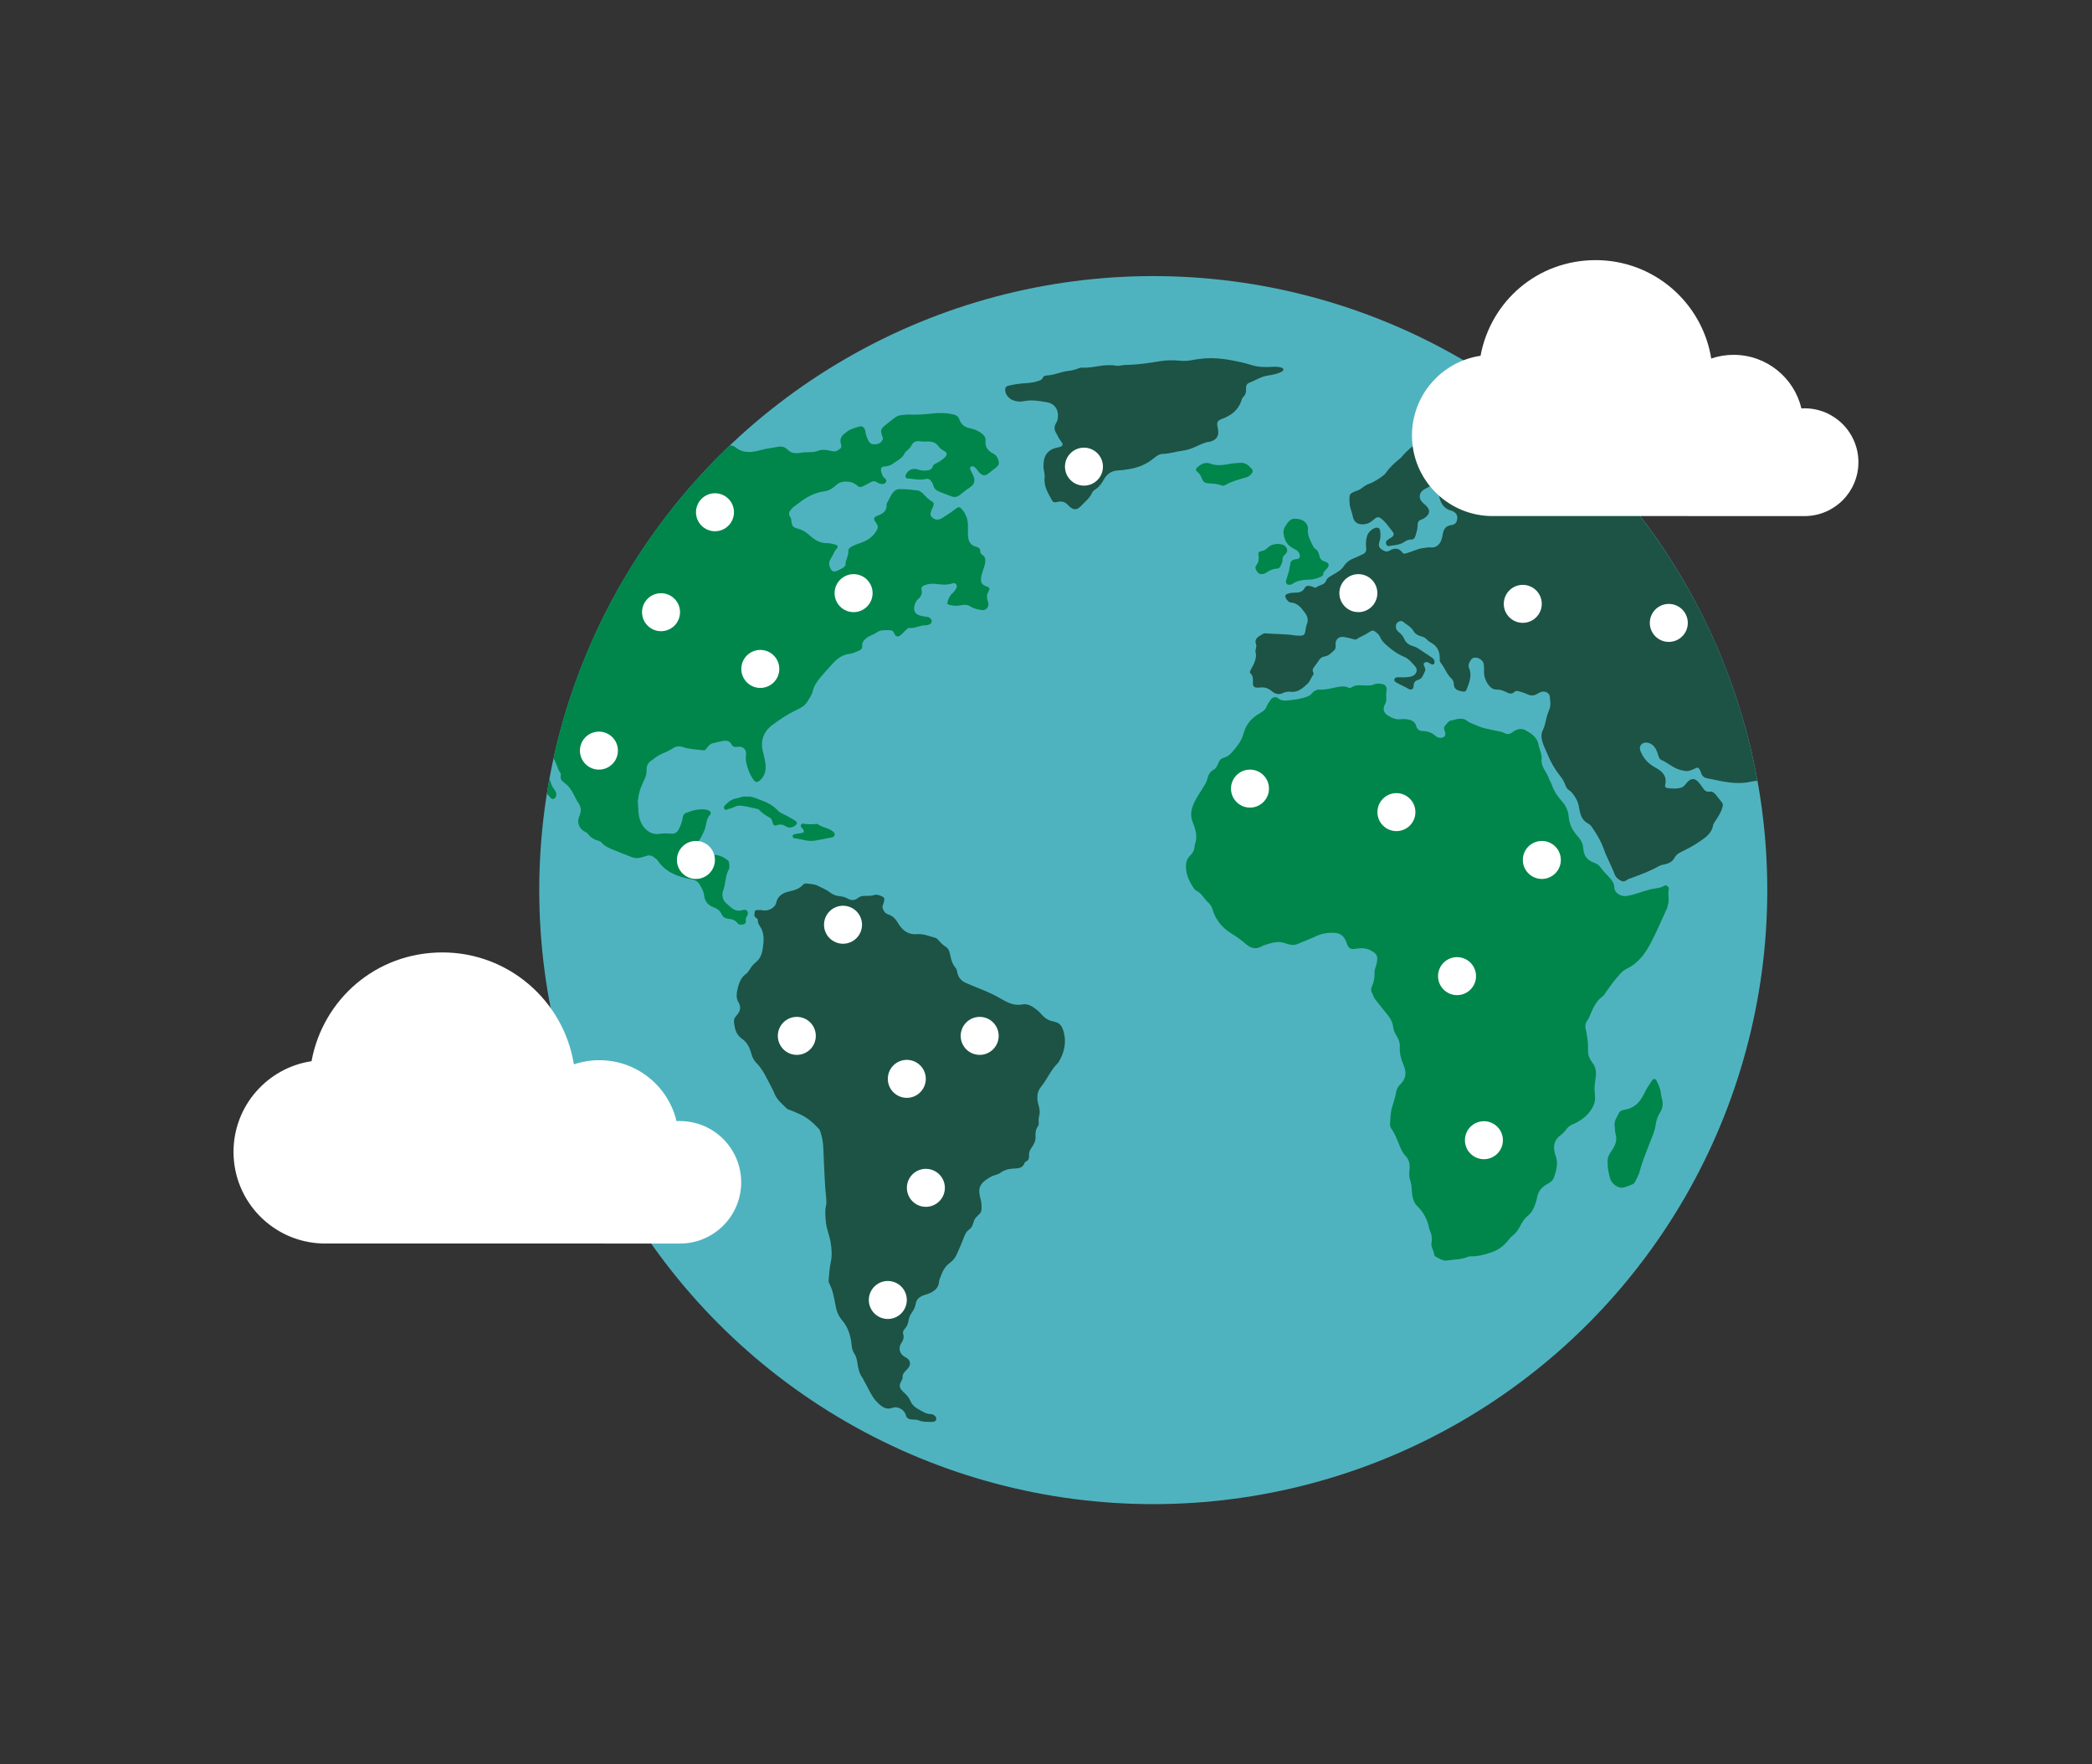 <?xml version="1.0" encoding="UTF-8"?>
<svg id="Capa_1" data-name="Capa 1" xmlns="http://www.w3.org/2000/svg" viewBox="0 0 310.59 261.92">
  <rect x="0" y="0" width="310.59" height="261.92" fill="#333333" stroke="none"/>
  <defs>
    <style>
      .cls-1 {
        fill: none;
        stroke: #fff;
        stroke-dasharray: 0 4;
        stroke-miterlimit: 10;
        stroke-width: .5px;
      }

      .cls-2 {
        fill: #4fb3bf;
      }

      .cls-2, .cls-3, .cls-4, .cls-5 {
        stroke-width: 0px;
      }

      .cls-3 {
        fill: #1c5345;
      }

      .cls-4 {
        fill: #fff;
      }

      .cls-5 {
        fill: #00864b;
      }
    </style>
  </defs>
  <g>
    <g>
      <circle class="cls-2" cx="171.22" cy="132.15" r="91.16"/>
      <g>
        <path class="cls-3" d="M232.91,66.73c-.58-.47-1.25-.4-1.86.08-.21.17-.42.34-.64.51-.13.1-.29.22-.45.15-.7-.32-1.51-.24-2.2-.57-1.29-.62-2.69-.83-4.06-1.16-.65-.16-1.29-.38-1.92-.64-.66-.28-1.28-.71-2.03-.8-1.05-.12-2.11-.24-2.89-.2-.88,0-1.48,0-2.08,0-.24,0-.53-.04-.7.14-.61.65-1.45.53-2.2.67-.21.04-.43,0-.62.14-1.1.87-2.26,1.68-3.16,2.78-.1.12-.23.23-.36.33-.68.58-1.37,1.16-1.88,1.91-.2.29-.47.53-.76.73-.61.42-1.22.83-1.92,1.06-.61.2-1.01.73-1.6.95-1.33.49-1.28.45-1.2,2.07.02.37.18.74.28,1.1.06.24.14.47.19.71.13.69.57,1.11,1.25,1.15.56.04,1.08-.09,1.53-.44.19-.15.38-.31.57-.46.27-.19.5-.21.8.01.74.54,1.21,1.32,1.77,2.01.25.31.15.61-.19.82-.23.14-.46.29-.67.46-.17.13-.17.33-.11.53.06.21.23.34.43.3.74-.15,1.53-.14,2.19-.57.33-.22.64-.41,1.05-.39.41.02.58-.23.68-.57.15-.52.33-1.04.32-1.59,0-.4.13-.68.54-.8.18-.05.35-.15.5-.26.84-.6.88-1.18.15-1.88-.1-.09-.2-.18-.31-.27-.83-.69-.73-1.64.21-2.15.24-.13.48-.26.72-.39.67-.38,1.27-.81,1.59-1.57.19-.47.61-.77,1.15-.8.35-.02.71.01,1.06.02.14,0,.28.04.35.17.1.2-.08.29-.2.39-.54.45-1.01.98-1.66,1.31-.63.32-1.09.8-.96,1.63.18,1.18.61,2.13,1.87,2.47.05.01.11.02.16.05.49.21.76.62.72,1.07-.05.59-.28.94-.87,1.01-.78.1-1.14.54-1.27,1.26-.03.19-.07.37-.11.56-.24,1.06-.85,1.61-1.8,1.5-.27-.03-.54.05-.81.07-.94.07-1.76.54-2.65.78-.24.07-.46.17-.65-.09-.52-.71-1.16-.7-1.87-.3-.26.15-.52.21-.84.05-.71-.36-.92-.65-.67-1.42.17-.52.15-1.02.09-1.53-.03-.29-.2-.51-.54-.49-.52.03-1.19.62-1.37,1.14-.22.63-.24,1.27-.17,1.91.05.44-.11.73-.52.9-.4.17-.78.39-1.19.54-.64.23-1.2.61-1.55,1.15-.47.74-1.22,1.06-1.9,1.48-.33.21-.65.37-.79.76-.23.63-.93.59-1.37.93-.25.19-.51,0-.77-.08-.38-.12-.82-.18-1.03.22-.33.61-.85.7-1.45.7-.38,0-.76.04-1.12.18-.16.06-.31.13-.32.33-.01.29.45.92.77.94,1.1.07,1.65.86,2.21,1.63.35.49.46,1.03.22,1.62-.11.28-.16.57-.2.87-.1.72-.24.82-.95.81-.19,0-.38,0-.57-.03-1.45-.23-2.91-.19-4.37-.31-.16-.01-.33,0-.47.1-.54.38-1.31.59-.97,1.56.13.36-.19.8-.07,1.21.14.48,0,.91-.14,1.35-.13.4-.37.73-.54,1.1-.09.19-.27.44-.09.61.46.44.36,1,.37,1.53,0,.42.22.59.61.59.14,0,.28.02.41,0,.69-.11,1.26.09,1.8.55.42.36,1,.55,1.52.3.42-.2.83-.28,1.26-.23,1.12.14,1.85-.59,2.54-1.23.33-.31.48-.88.81-1.27.07-.08.06-.29,0-.39-.2-.37,0-.62.2-.88.21-.28.44-.56.62-.86.21-.35.46-.55.89-.61.59-.09.99-.55,1.41-.93.3-.26.18-.66.2-1.01.04-.63.46-1.01,1.15-.96.4.03.79.17,1.19.25.26.05.56.23.79.08.54-.36,1.15-.58,1.68-.93.66-.43.74-.47,1.32.01.21.18.38.39.49.64.2.47.53.81.9,1.14.79.71,1.63,1.34,2.63,1.75.73.3,1.21.91,1.7,1.48.44.51.1,1.23-.56,1.43-.67.2-1.35.14-2.02.14-.23,0-.46.04-.54.28-.08.26.12.4.31.51.59.34,1.22.59,1.81.94.37.23.73.02.73-.43,0-.54.24-.79.71-.93.58-.17.69-.71.93-1.16.18-.34.07-.6-.08-.91-.17-.35.03-.56.42-.55.27.01.43.22.65.31.29.12.47,0,.48-.32.01-.35-.22-.55-.47-.72-.58-.4-1.19-.77-1.76-1.17-.27-.19-.52-.33-.85-.43-.57-.17-1.14-.46-1.38-1.04-.19-.45-.46-.79-.83-1.07-.13-.1-.25-.22-.33-.36-.19-.32-.15-.86.09-1.06.27-.24.61-.35.89-.11.51.43,1.15.72,1.51,1.34.25.44.7.7,1.18.81.34.08.6.23.83.48.17.19.36.33.58.44.92.48,1.3,1.27,1.32,2.27,0,.24-.05.5.12.71.62.73.88,1.69,1.6,2.35.24.21.36.52.36.8,0,.81.57.97,1.17,1.11.48.11.62.03.8-.44.38-1.01.77-2.03.26-3.11-.02-.05-.02-.11-.03-.16-.05-.48.41-1.23.79-1.29.71-.1,1.42.41,1.47,1.06.03.33.04.65.03.98-.03.68.19,1.3.55,1.85.32.47.72.87,1.39.85.53-.02,1.02.21,1.48.43.39.18.71.26,1.04-.05.23-.22.47-.2.75-.12.39.11.78.22,1.15.4.53.27,1.08.3,1.61-.07.18-.12.38-.22.59-.27.55-.13,1.15.19,1.2.7.06.62.19,1.28-.05,1.86-.22.56-.41,1.11-.53,1.7-.1.48-.22.96-.43,1.39-.27.55-.28,1.08-.12,1.66.2.71.54,1.36.82,2.03.47,1.15,1.08,2.19,1.84,3.15.34.43.63.89.8,1.42.1.3.27.53.53.7.51.35.81.86,1.11,1.39.3.54.35,1.14.48,1.72.17.78.47,1.44,1.22,1.83.21.11.41.29.54.48.73,1.04,1.4,2.15,1.81,3.33.45,1.29,1.14,2.45,1.6,3.72.17.46.55.8,1.02,1.01.43.2.72-.1,1.04-.29.07-.04.16-.05.23-.07,1.47-.55,2.95-1.07,4.32-1.86.26-.15.57-.18.86-.25.6-.14,1.13-.39,1.43-.97.18-.35.49-.62.81-.78.91-.46,1.83-.89,2.68-1.48.97-.67,1.98-1.24,2.23-2.53.05-.27.22-.49.37-.72.4-.61.81-1.22,1.01-1.95.08-.28.13-.52-.07-.77-.31-.38-.6-.77-.92-1.15-.23-.28-.52-.5-.91-.44-.48.07-.76-.18-.99-.55-.11-.18-.26-.35-.39-.53-.68-1-1.4-1.05-2.11-.11-.22.29-.47.55-.82.63-.64.16-1.3.11-1.95.03-.23-.03-.4-.17-.33-.46.32-1.31-.41-2.03-1.45-2.58-1.07-.57-1.84-1.42-2.25-2.56-.24-.66.31-1.24.99-1.15.96.13,1.34.85,1.61,1.64.13.37.2.8.56.95.97.42,1.73,1.19,2.8,1.47.55.14,1.03.27,1.56.04.2-.09.4-.14.6-.25.41-.22.54-.17.76.25.06.12.12.25.15.38.15.5.47.75.99.84.7.11,1.38.3,2.07.42,1.45.26,2.9.4,4.37.06.31-.07.62-.11.93-.14-3.42-19-12.72-35.95-25.96-48.91-.11.03-.21.05-.32.08-.66.16-1.21.08-1.75-.35Z"/>
        <path class="cls-5" d="M247.11,131.49c-.66.41-1.41.37-2.11.55-1.15.3-2.25.77-3.43.97-.88.15-1.86-.39-1.89-1.22-.02-.68-.37-1.11-.77-1.55-.4-.44-.84-.86-1.18-1.34-.28-.39-.57-.66-1.05-.82-.98-.32-1.55-1-1.61-2.1-.04-.66-.32-1.26-.78-1.76-.77-.84-1.29-1.76-1.39-2.95-.07-.79-.37-1.59-.93-2.22-.66-.73-1.22-1.52-1.55-2.46-.12-.36-.34-.69-.46-1.04-.34-.97-1.21-1.69-1.08-2.89.07-.68-.34-1.41-.47-2.13-.2-1.1-1.04-1.62-1.89-2.1-.69-.39-1.38-.17-1.98.28-.4.3-.76.35-1.21.11-.31-.17-.67-.21-1.01-.29-1.05-.24-2.14-.37-3.14-.85-.45-.22-.94-.31-1.37-.66-.42-.35-1.01-.37-1.57-.25-.21.05-.41.14-.63.16-.53.03-.77.47-1.07.81-.26.3-.11.59,0,.92.17.51-.09.84-.63.88-.32.02-.58-.11-.81-.31-.51-.44-1.11-.68-1.79-.69-.52,0-.9-.21-1.04-.73-.2-.73-.77-.94-1.42-1.03-.29-.04-.6-.04-.9,0-.73.09-1.34-.22-1.92-.57-.62-.38-.76-1-.41-1.65.13-.25.22-.5.2-.78-.03-.43-.04-.86.04-1.3.08-.45-.19-.85-.61-.92-.43-.07-.89-.14-1.29.06-.35.17-.67.14-1.02.15-.77.02-1.59-.21-2.3.29-.17.12-.36.07-.54-.01-.47-.22-.94-.15-1.44-.07-.9.16-1.79.45-2.73.4-.47-.03-.89.22-1.2.6-.14.17-.3.29-.51.38-.96.4-1.99.52-3.01.63-.5.06-1,.06-1.46-.33-.38-.32-.9-.12-1.17.32-.17.28-.39.54-.5.84-.19.53-.57.81-1.04,1.07-1.14.64-2.01,1.56-2.36,2.84-.21.79-.56,1.48-1.06,2.09-.56.68-1.05,1.46-2,1.7-.32.08-.53.31-.68.65-.17.39-.37.9-.7,1.07-.68.35-.88.91-1.04,1.55-.05.21-.15.41-.26.6-.52.92-1.16,1.75-1.62,2.71-.47,1-.66,1.89-.25,2.94.41,1.05.76,2.14.35,3.3-.06.18-.07.37-.1.56-.06.42-.25.75-.56,1.05-.47.45-.7,1.01-.69,1.68,0,1.25.53,2.31,1.21,3.31.21.31.58.39.84.63.48.42.77.99,1.23,1.4.31.28.54.6.66,1.01.45,1.56,1.41,2.75,2.77,3.58.79.49,1.53,1.03,2.23,1.63.71.62,1.46.79,2.32.3.21-.12.45-.19.68-.27.88-.27,1.72-.52,2.69-.22.6.19,1.26.46,1.98.14.87-.38,1.77-.71,2.62-1.11.85-.41,1.68-.55,2.58-.55,1.06,0,1.68.44,2.02,1.44.32.94.56,1.08,1.57.91.74-.12,1.45-.06,2.12.32.85.48.99.79.82,1.78-.09.51-.37.98-.34,1.5.04.7-.1,1.35-.37,1.99-.1.25-.21.52-.08.79.2.42.31.87.61,1.24.57.69,1.1,1.42,1.68,2.1.48.57.84,1.18.93,1.94.06.48.26.93.53,1.35.3.47.48.98.45,1.54-.06.98.19,1.88.57,2.77.45,1.05.37,2.01-.5,2.84-.37.35-.56.77-.64,1.28-.12.8-.44,1.57-.64,2.35-.19.75-.19,1.55-.24,2.34-.02.27.13.53.29.75.37.51.59,1.1.84,1.67.33.77.57,1.6,1.17,2.23.54.56.66,1.21.6,1.95-.04.51-.11,1.04.06,1.54.18.52.24,1.06.27,1.6.05.86.2,1.78.8,2.35,1.04.99,1.56,2.16,1.83,3.51,0,.03.01.05.03.08.27.49.36,1.02.29,1.77-.2.56.29,1.18.39,1.87.01.1.08.23.16.27.55.27,1.07.69,1.74.59,1.04-.16,2.11-.13,3.11-.55.12-.05.27-.07.4-.07,1.05.04,2.02-.25,3.01-.57,1-.33,1.78-.88,2.44-1.67.24-.29.48-.6.78-.83.51-.4.85-.91,1.14-1.47.28-.56.63-1.11,1.12-1.49.57-.45.85-1.04,1.07-1.68.09-.28.22-.57.26-.86.14-1.07.75-1.76,1.68-2.24.36-.19.7-.46.84-.86.39-1.08.69-2.18.25-3.33-.08-.2-.13-.42-.17-.63-.18-.98.13-1.78.93-2.36.34-.25.61-.55.85-.87.25-.34.55-.58.94-.74.94-.39,1.78-.95,2.43-1.74.62-.76,1-1.58.87-2.62-.09-.75-.07-1.5.07-2.27.15-.85.17-1.71-.42-2.49-.39-.51-.7-1.14-.67-1.8.05-1.1-.11-2.16-.35-3.23-.1-.43-.05-.88.23-1.24.19-.24.3-.52.41-.79.44-1.05.9-2.1,1.86-2.81.17-.13.29-.32.42-.5.5-.68.96-1.39,1.5-2.03.49-.58.95-1.23,1.65-1.56,1.66-.79,2.71-2.18,3.53-3.72.92-1.72,1.67-3.54,2.49-5.31.08-.17.07-.37.13-.55.24-.74-.06-1.51.12-2.27.07-.29-.38-.67-.65-.51Z"/>
        <path class="cls-5" d="M83.24,115.2c-.05.43.12.73.47.96.67.46,1.12,1.1,1.48,1.82.22.44.43.87.71,1.28.4.58.41,1.22.13,1.86-.44.98-.08,1.94.9,2.42.1.05.22.08.28.16.43.66,1.07.97,1.8,1.18.12.03.24.14.32.24.37.42.85.68,1.35.89,1.03.43,2.07.84,3.11,1.24.47.18.95.2,1.44.04.26-.09.53-.13.78-.23.37-.14.7-.05,1,.16.24.17.49.34.67.59,1.22,1.77,3.07,2.4,5.06,2.74.49.09.89.35,1.12.75.29.48.58.97.66,1.56.11.86.5,1.51,1.4,1.83.5.18.97.48,1.21,1.03.19.44.58.65,1.04.69.54.05.99.21,1.34.66.24.3.6.23.91.15.29-.07.33-.33.31-.59-.02-.23.03-.42.16-.61.17-.24.22-.53.05-.77-.18-.25-.52-.19-.76-.12-.68.2-1.22-.03-1.72-.47-.16-.14-.32-.29-.49-.43-.7-.54-.86-1.32-.59-2.06.37-1,.28-2.11.81-3.06.17-.3.07-.7.05-1.05,0-.18-.13-.28-.26-.39-.81-.65-1.72-.89-2.74-.71-.38.07-.76.01-1.14,0-.32,0-.49-.17-.59-.46-.19-.58-.12-1.14.22-1.62.38-.54.64-1.13.89-1.73.29-.71.18-1.55.8-2.18.27-.27-.01-.65-.45-.74-1.08-.22-2.09.07-3.09.44-.31.12-.47.33-.51.67-.06.57-.28,1.1-.52,1.62-.3.65-.63.87-1.34.8-.57-.05-1.13-.05-1.7.04-1.03.17-2.04-.54-2.54-1.48-.57-1.07-.49-2.2-.57-3.32-.01-.16.04-.32.06-.48.1-.99.49-1.89.9-2.78.21-.45.37-.9.34-1.41-.03-.55.16-1.03.62-1.35.53-.37,1.02-.8,1.63-1.06.57-.24,1.15-.49,1.67-.84.47-.32.96-.35,1.54-.15.95.33,1.97.32,2.96.46.26.04.37-.13.51-.32.24-.33.51-.65.94-.74.5-.11,1-.25,1.51-.33.48-.08.95,0,1.2.48.2.39.46.46.86.4.93-.13,1.43.39,1.31,1.32-.05.36-.03.7.05,1.05.19.86.48,1.66.99,2.4.36.53.61.6,1.08.17.5-.46.76-1.03.8-1.73.05-.86-.21-1.67-.4-2.49-.39-1.63.08-2.97,1.39-3.96,1.08-.81,2.21-1.56,3.43-2.16.69-.34,1.38-.61,1.81-1.37.27-.46.61-.9.74-1.42.19-.8.6-1.46,1.11-2.06.61-.72,1.25-1.43,1.89-2.13.71-.78,1.49-1.32,2.54-1.44.5-.06.93-.3,1.38-.48.31-.13.49-.35.45-.7-.05-.46.2-.76.51-1.05.47-.44,1.12-.57,1.6-.91.65-.47,1.28-.34,1.94-.36.34-.01.58.14.73.51.19.49.56.54.96.2.25-.21.46-.46.7-.69.18-.17.36-.38.62-.35.81.08,1.51-.42,2.31-.39.18,0,.38-.06.56-.12.42-.14.52-.58.21-.9-.14-.14-.31-.21-.51-.23-.3-.04-.59-.1-.88-.16-.84-.17-1.19-.71-.98-1.54.09-.38.26-.73.56-.98.45-.37.61-.83.48-1.38-.09-.37.11-.5.37-.61.62-.26,1.28-.31,1.93-.21.79.12,1.55.15,2.33-.11.42-.14.73.27.54.69-.14.32-.37.6-.64.84-.35.3-.49.7-.64,1.11-.12.33-.08.51.3.58.51.09,1.01.18,1.54.06.54-.13,1.1-.14,1.58.19.47.32,1.02.38,1.54.49.75.16,1.29-.51,1.01-1.24-.17-.45-.22-.89,0-1.34.34-.69.33-.7-.36-.98-.58-.23-.7-.5-.67-1.11.05-.83.5-1.54.61-2.35.06-.49.04-.85-.38-1.14-.18-.13-.36-.26-.34-.52.04-.46-.29-.63-.64-.72-.91-.23-1.15-.91-1.19-1.72-.02-.49,0-.98,0-1.47-.02-.84-.27-1.6-.81-2.26-.41-.5-.55-.53-1.07-.13-.65.5-1.32.95-2.02,1.37-.47.28-.98.24-1.36-.08-.35-.3-.38-.61-.14-1.18.05-.13.12-.24.18-.37.22-.5.2-.72-.24-.95-.4-.22-.67-.53-.98-.84-.29-.3-.6-.66-1.06-.72-.86-.11-1.73-.19-2.6-.2-.32,0-.61.09-.83.3-.55.52-.76,1.26-1.16,1.88.11.97-.45,1.45-1.27,1.74-.08.03-.16.05-.23.09-.42.24-.46.45-.17.84.48.65.49.83.06,1.52-.29.47-.69.81-1.16,1.12-.72.46-1.57.61-2.32,1-.35.18-.61.37-.58.79.04.67-.43,1.22-.42,1.9,0,.26-.27.46-.52.59-.21.12-.44.22-.66.33-.55.27-.85.17-1.09-.38-.19-.44-.24-.88.05-1.32.34-.52.52-1.14.95-1.61.2-.22.1-.42-.15-.51-.44-.15-.89-.25-1.36-.25-.98,0-1.83-.49-2.48-1.1-.61-.58-1.26-.93-2.02-1.12-.45-.11-.63-.35-.71-.77-.06-.32-.04-.66-.24-.94-.31-.42-.12-.76.16-1.09.34-.41.79-.66,1.2-.98,1.11-.86,2.32-1.52,3.74-1.7.72-.09,1.27-.48,1.77-.94.34-.32.72-.46,1.17-.49.74-.06,1.41.11,1.96.61.28.25.52.23.81.08.41-.21.82-.42,1.23-.64.29-.15.55-.17.84.03.25.17.52.29.84.27.24-.01.43-.09.53-.32.09-.21,0-.38-.16-.5-.3-.23-.43-.54-.53-.89-.18-.65-.06-.87.61-.91.46-.03.84-.2,1.19-.46.6-.44,1.32-.75,1.66-1.5.08-.19.3-.31.45-.47.21-.21.42-.42.56-.7.25-.5.69-.68,1.22-.6.41.06.81.05,1.22.04.59-.01,1.15.15,1.51.64.23.32.48.55.84.73.52.27.56.61.11,1.02-.34.31-.72.58-1.14.79-.24.12-.53.22-.61.51-.14.51-.54.56-.95.61-.47.06-.92-.04-1.36-.18-.71-.22-1.46.17-1.7.85-.1.29-.03.48.31.51.89.08,1.78.29,2.68.08.35-.08.59.05.77.31.14.2.27.42.33.65.14.54.53.8,1,.98.53.2,1.07.4,1.6.61.49.19.9.17,1.36-.18.49-.38.95-.8,1.49-1.13.7-.43.82-1.11.44-1.84-.12-.24-.25-.48-.36-.73-.08-.18-.12-.38.08-.51.18-.11.36-.03.53.09.32.23.48.59.75.86.44.42.81.45,1.3.08.37-.28.73-.57,1.08-.86.51-.41.57-.65.34-1.28-.12-.34-.31-.62-.65-.79-.78-.39-1.31-.96-1.2-1.92.05-.46-.18-.77-.51-1.05-.54-.45-1.16-.7-1.84-.83-.76-.14-1.3-.58-1.54-1.3-.16-.46-.45-.64-.88-.74-1.1-.26-2.23-.25-3.33-.12-.76.09-1.51.14-2.27.15-.52,0-1.04-.04-1.55.01-.51.05-1.04.06-1.48.39-.52.39-1.05.78-1.54,1.21-.64.54-.69.78-.41,1.57.06.18.18.35.07.54-.2.38-.52.63-.96.67-.41.03-.83.03-1.08-.4-.27-.48-.46-.98-.53-1.53-.06-.5-.43-.81-.81-.71-.65.18-1.33.34-1.88.75-.6.44-1.23.88-.93,1.85.17.55-.01.65-.5.96-.39.24-.74.12-1.1.04-.6-.13-1.22-.2-1.76,0-.43.17-.83.22-1.26.22-.49,0-.97.02-1.46.1-.68.11-1.34.07-1.88-.51-.35-.38-.89-.48-1.36-.39-.85.17-1.72.24-2.56.48-1.31.36-2.62.56-3.8-.42-.24-.2-.53-.26-.82-.26-12.93,12.32-22.23,28.4-26.18,46.48.47.66.57,1.52,1.04,2.18.07.09.05.27.04.4Z"/>
        <path class="cls-5" d="M82.53,118.24c.13-.36.03-.69-.21-.99-.31-.38-.47-.81-.63-1.28-.05-.14-.08-.29-.11-.43-.14.76-.27,1.52-.39,2.28.18.2.35.4.53.6.28.33.68.23.82-.18Z"/>
        <path class="cls-3" d="M156.47,151.65c-.77-.1-1.37-.49-1.86-1.07-.19-.23-.41-.45-.64-.63-.67-.52-1.36-1.03-2.3-.81-1.22.21-2.27-.4-3.22-.95-1.59-.93-3.32-1.5-4.98-2.23-.75-.33-1.14-.77-1.33-1.49-.07-.26-.06-.55-.25-.76-.47-.53-.66-1.16-.8-1.84-.1-.47-.2-1-.65-1.28-.45-.28-.8-.65-1.14-1.04-.13-.14-.26-.28-.46-.33-.89-.21-1.73-.62-2.7-.53-1.28.12-2.17-.56-2.79-1.61-.36-.61-.78-1.11-1.48-1.32-.46-.14-.69-.51-.83-.94-.1-.31.11-.57.18-.86.07-.32.19-.67-.21-.85-.37-.16-.76-.36-1.17-.24-.48.15-.97.14-1.45.14-.36,0-.69.05-.99.3-.47.39-1.03.41-1.52.11-.42-.25-.86-.33-1.31-.38-.51-.05-.95-.24-1.34-.55-.56-.43-1.23-.68-1.85-1-.46-.24-1.05-.24-1.58-.32-.21-.03-.42,0-.59.19-.53.59-1.23.81-2,.98-.9.2-1.72.59-1.97,1.68-.17.77-1.19,1.29-1.99,1.13-.3-.06-.6-.06-.89-.03-.14.01-.29.07-.3.22-.02.33-.22.72.22.94.18.09.23.22.23.39-.01.32.15.59.31.83.53.8.61,1.68.51,2.59-.08.78-.15,1.55-.62,2.25-.27.4-.66.63-.97.97-.37.41-.55.96-.99,1.28-.82.59-1.08,1.49-1.28,2.38-.13.57-.18,1.23.13,1.76.48.79.32,1.44-.27,2.06-.24.25-.39.54-.36.88.09.99.29,1.94,1.2,2.56.78.53,1.15,1.35,1.39,2.23.13.48.32.92.68,1.28.7.7,1.21,1.56,1.64,2.42.37.74.81,1.46,1.12,2.24.36.9,1.18,1.54,1.86,2.23.05.05.15.06.23.09.58.24,1.16.46,1.73.73,1.08.5,1.95,1.28,2.75,2.14.19.2.24.47.32.74.41,1.29.35,2.64.42,3.96.1,1.9.15,3.8.36,5.69.03.32.04.66-.03.97-.19.84-.1,1.66-.02,2.51.1,1.01.52,1.93.69,2.92.17,1.03.25,2.03.02,3.07-.18.82-.21,1.66-.3,2.5-.02.19-.02.39.07.56.55,1.02.73,2.15.94,3.27.14.79.4,1.55.96,2.2.94,1.08,1.32,2.41,1.45,3.82.04.41.15.8.38,1.15.26.39.38.83.45,1.3.12.83.26,1.66.8,2.36.1.12.13.3.21.43.66,1.08,1.08,2.32,2.02,3.22.62.6,1.25,1.11,2.23.74.72-.27,1.73.28,1.93,1.06.13.51.43.63.87.68.35.04.71-.01,1.05.13.62.26,1.28.23,1.93.23.33,0,.62-.05.68-.42.05-.36-.24-.52-.49-.68-.09-.05-.21-.06-.32-.06-.42,0-.81-.15-1.16-.34-.73-.41-1.53-.78-1.87-1.61-.19-.47-.48-.82-.85-1.15-.98-.88-.81-1.19-.42-1.96.05-.1.12-.21.11-.3-.07-.61.34-.93.7-1.31.66-.69.51-1.39-.35-1.82-.75-.37-1.02-1.27-.58-1.96.28-.45.51-.9.32-1.45-.1-.3.05-.55.23-.74.33-.36.5-.77.57-1.24.07-.47.26-.88.53-1.26.27-.38.47-.79.54-1.26.09-.6.49-.95,1.02-1.18.2-.09.42-.13.62-.2.95-.35,1.79-.81,1.83-2,0-.1.06-.21.1-.31.32-.87.63-1.73,1.43-2.31.41-.3.78-.69,1.01-1.16.33-.69.62-1.39.91-2.09.26-.65.42-1.36,1.05-1.79.65-.44.49-1.32,1.02-1.81.12-.11.23-.24.35-.34.29-.24.43-.56.43-.93,0-.43,0-.86-.12-1.29-.5-1.7-.21-2.4,1.31-3.32.26-.16.53-.27.82-.35.26-.08.52-.15.75-.32.59-.42,1.23-.62,1.97-.65.64-.03,1.39-.01,1.66-.86.03-.09.15-.15.25-.2.33-.19.43-.48.4-.83-.04-.46.12-.84.38-1.21.32-.47.63-.98.59-1.58-.03-.58,0-1.13.37-1.62.14-.18.1-.42.1-.63.01-.27-.03-.56.05-.81.18-.57.09-1.09-.07-1.67-.26-.93-.31-1.91.36-2.72.91-1.11,1.44-2.49,2.48-3.5.06-.06.11-.12.15-.19.88-1.49,1.22-3.05.65-4.76-.23-.69-.62-1.13-1.36-1.22Z"/>
        <path class="cls-3" d="M179.42,65.63c1.24-.26,1.66-.93,1.36-2.19-.18-.76-.03-1,.69-1.27,1.29-.48,2.33-1.25,2.81-2.61.07-.2.1-.42.27-.58.37-.34.48-.78.44-1.26-.03-.39.1-.75.46-.88.89-.34,1.68-.89,2.64-1.06.75-.13,1.51-.22,2.19-.6.15-.08.29-.17.25-.37-.03-.16-.18-.2-.3-.24-.5-.15-1.03-.13-1.54-.1-.99.06-1.98.01-2.91-.28-1.04-.33-2.1-.55-3.16-.74-1.75-.32-3.51-.38-5.27-.05-.69.13-1.36.23-2.09.16-.99-.1-2-.11-3.01.06-1.71.28-3.43.54-5.18.56-.46,0-.91.2-1.38.11-1.75-.33-3.44.41-5.18.29-.1,0-.22.03-.32.08-.56.23-1.14.37-1.73.43-1,.11-1.92.6-2.94.64-.25.01-.58.05-.7.34-.15.37-.48.42-.78.52-.88.3-1.82.27-2.73.38-.54.07-1.07.17-1.6.29-.37.09-.47.3-.48.64,0,.57.48,1.24,1.09,1.49.55.22,1.13.29,1.69.17,1.18-.25,2.32-.03,3.47.17.93.16,1.53.85,1.59,1.79.03.48-.05.93-.3,1.33-.29.47-.26.95,0,1.39.26.41.42.88.74,1.26.43.51.3.79-.38.91-1.45.25-2.21,1.13-2.2,2.6-.09.61.23,1.23.16,1.9-.07.69.07,1.35.36,1.98.18.39.4.77.6,1.15.29.55.38.61,1.03.46.59-.13,1.06.03,1.47.47.94,1.01,1.47.65,2.05.04.54-.57,1.17-1.05,1.51-1.8.09-.19.24-.38.42-.49.6-.37,1-.89,1.34-1.5.45-.83,1.1-1.33,2.14-1.38.58-.03,1.18-.11,1.77-.22,1.27-.23,2.44-.71,3.46-1.54.4-.32.83-.68,1.36-.69,1.02-.02,1.98-.35,2.97-.48.73-.09,1.42-.34,2.09-.66.56-.26,1.13-.53,1.75-.66Z"/>
        <path class="cls-5" d="M246.55,162.08c-.1-.57-.34-1.09-.59-1.6-.18-.38-.45-.4-.68-.07-.4.58-.81,1.17-1.11,1.8-.59,1.28-1.39,2.25-2.86,2.52-.36.07-.79.13-.97.53-.28.61-.73,1.18-.62,1.9.06.4.02.83.14,1.21.3,1.01-.14,1.83-.66,2.58-.38.55-.6,1.08-.51,1.66-.04.82.15,1.53.32,2.24.2.85,1.2,1.61,1.92,1.47.5-.1.98-.31,1.45-.5.14-.06.29-.19.35-.32.25-.54.58-1.05.72-1.64.33-1.29.86-2.52,1.32-3.76.38-1.04.9-2.05,1.05-3.16.09-.64.29-1.21.62-1.73.42-.66.52-1.35.3-2.1-.1-.34-.14-.69-.2-1.04Z"/>
        <path class="cls-5" d="M191.18,80.79c.34.37.76.61,1.19.83.38.2.62.56.61.98-.01.43-.43.4-.75.45-.39.07-.63.28-.68.7-.02.19-.08.37-.1.56-.07.63-.33,1.2-.49,1.8-.15.56.16.83.72.67.08-.02.16-.05.22-.1.82-.59,1.79-.59,2.73-.64.53-.03,1-.21,1.48-.41.17-.07.35-.19.36-.41,0-.31.23-.47.42-.67.55-.57.51-.96-.22-1.19-.5-.16-.72-.45-.8-.89-.08-.42-.24-.77-.62-1-.11-.07-.21-.18-.26-.3-.39-.82-.89-1.58-.81-2.59.07-.87-.71-1.54-1.72-1.55-.54-.12-.99.14-1.38.71-.35.5-.63.92-.5,1.61.1.57.24,1.02.62,1.44Z"/>
        <path class="cls-5" d="M184.08,68.71c-.4.05-.8.04-1.21.11-1.04.17-2.09.42-3.12.03-.81-.31-1.41.02-1.99.53-.27.23-.28.45,0,.67.34.26.53.59.67.99.14.4.4.67.88.71.7.06,1.41.05,2.07.34.05.02.11,0,.21.02.08-.03.22-.04.34-.11.97-.56,2.05-.83,3.11-1.13.34-.1.57-.31.78-.56.2-.24.23-.49,0-.73-.47-.5-.96-.96-1.74-.86Z"/>
        <path class="cls-5" d="M112.75,120.29c.43.46.97.78,1.51,1.09.23.13.34.32.4.58.13.57.26.69.76.53.5-.16.89-.04,1.3.22.41.25.84.18,1.23-.07.46-.3.48-.56.03-.86-.27-.18-.58-.3-.85-.48-.54-.36-1.23-.5-1.67-.99-.74-.82-1.7-1.23-2.7-1.6-.61-.23-1.2-.52-1.93-.44-.55-.11-1.07.2-1.62.29-.55.09-.95.39-1.32.75-.2.19-.54.44-.37.75.2.38.53.03.8,0,.51-.08.93-.47,1.47-.45.92.04,1.81.32,2.71.5.1.02.2.09.27.17Z"/>
        <path class="cls-5" d="M190.69,80.99c-.51-.36-1.74-.28-2.22.11-.33.27-.61.61-1.07.69-.56.1-.63.18-.55.77.07.49,0,.93-.3,1.31-.25.32-.18.59.02.89.19.29.39.53.76.47.27,0,.5-.09.7-.23.48-.34.99-.56,1.58-.59.25-.01.4-.14.5-.36.13-.3.31-.59.3-.92-.01-.35.1-.59.39-.83.46-.38.38-.96-.11-1.31Z"/>
        <path class="cls-5" d="M119,123.68c-.35.04-.7.1-1.04.17-.16.03-.3.14-.29.33,0,.15.13.25.27.27,1.04.13,2.08.55,3.13.34.76-.15,1.53-.29,2.29-.44.25-.05.5-.09.55-.39.06-.32-.18-.47-.41-.63-.62-.45-1.43-.47-2.04-.95-.12-.1-.37-.04-.56-.03-.24,0-.48.02-.58.03-.26-.02-.37-.05-.48-.03-.3.06-.68-.26-.9.08-.21.33.21.5.33.75.14.29.07.46-.27.49Z"/>
      </g>
    </g>
    <circle class="cls-4" cx="185.58" cy="117.08" r="2.82"/>
    <circle class="cls-4" cx="207.32" cy="120.57" r="2.82"/>
    <circle class="cls-4" cx="228.91" cy="127.67" r="2.82"/>
    <circle class="cls-4" cx="220.31" cy="169.28" r="2.82"/>
    <circle class="cls-4" cx="216.32" cy="144.92" r="2.82"/>
    <circle class="cls-4" cx="226.08" cy="89.65" r="2.82"/>
    <circle class="cls-4" cx="201.67" cy="88.06" r="2.82"/>
    <circle class="cls-4" cx="223.14" cy="73.23" r="2.82"/>
    <circle class="cls-4" cx="247.76" cy="92.48" r="2.82"/>
    <circle class="cls-4" cx="160.93" cy="69.28" r="2.82"/>
    <circle class="cls-4" cx="126.73" cy="88.06" r="2.82"/>
    <circle class="cls-4" cx="106.15" cy="76.05" r="2.82"/>
    <circle class="cls-4" cx="98.14" cy="90.89" r="2.82"/>
    <circle class="cls-4" cx="112.88" cy="99.31" r="2.82"/>
    <circle class="cls-4" cx="88.92" cy="111.44" r="2.82"/>
    <circle class="cls-4" cx="103.32" cy="127.67" r="2.82"/>
    <circle class="cls-4" cx="125.16" cy="137.29" r="2.82"/>
    <circle class="cls-4" cx="118.3" cy="153.79" r="2.82"/>
    <circle class="cls-4" cx="145.45" cy="153.79" r="2.82"/>
    <circle class="cls-4" cx="134.63" cy="160.17" r="2.82"/>
    <circle class="cls-4" cx="137.46" cy="176.35" r="2.82"/>
    <circle class="cls-4" cx="131.81" cy="193" r="2.82"/>
    <polygon class="cls-1" points="126.73 88.06 160.93 69.28 201.67 88.06 223.14 73.23 247.76 92.48 226.08 89.65 207.32 120.57 228.91 127.67 220.31 169.28 216.32 144.92 184.38 117.08 145.45 153.79 112.88 99.31 88.92 111.44 103.32 127.67 98.14 90.89 106.15 76.05 126.73 88.06"/>
    <polyline class="cls-1" points="103.32 127.67 118.3 153.79 125.16 137.29 134.63 160.17 137.46 176.35 131.81 193 220.31 169.28"/>
  </g>
  <path class="cls-4" d="M100.96,166.42c-.17,0-.34.02-.52.03-1.23-5.19-5.89-9.05-11.46-9.05-1.32,0-2.59.22-3.78.62-1.51-9.42-9.67-16.62-19.52-16.62s-17.73,6.96-19.43,16.15c-6.55.98-11.58,6.63-11.58,13.46,0,7.36,5.84,13.35,13.14,13.6h0s53.14.01,53.14.01c5.02,0,9.09-4.07,9.09-9.09s-4.07-9.09-9.09-9.09Z"/>
  <path class="cls-4" d="M267.9,60.62c-.15,0-.3.01-.45.02-1.08-4.56-5.18-7.96-10.07-7.96-1.16,0-2.28.19-3.32.55-1.33-8.28-8.5-14.61-17.16-14.61s-15.59,6.12-17.09,14.2c-5.76.86-10.18,5.83-10.18,11.83,0,6.47,5.14,11.74,11.55,11.96h0s46.73.01,46.73.01c4.42,0,8-3.58,8-8s-3.58-8-8-8Z"/>
</svg>